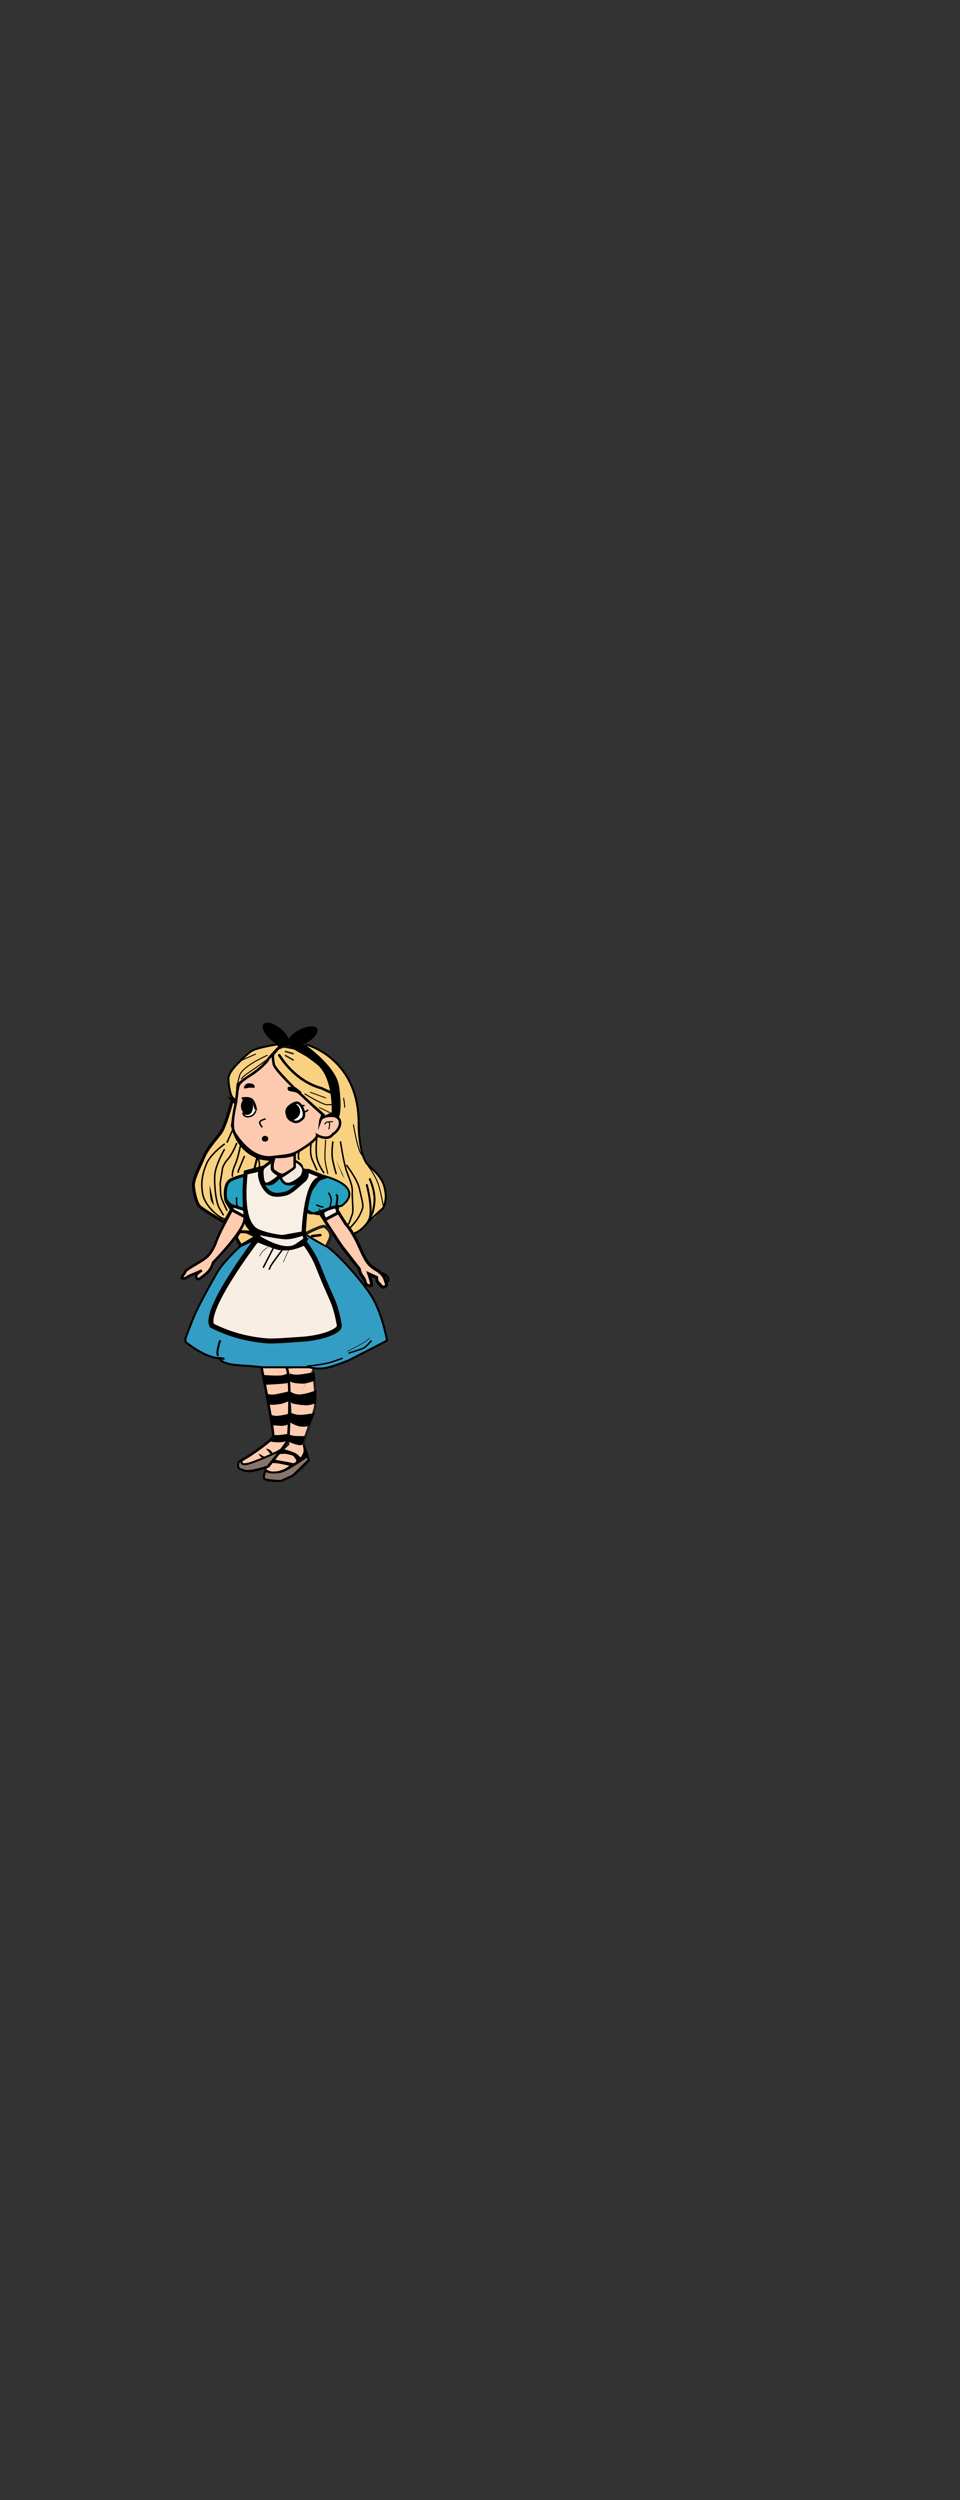 <?xml version="1.0" encoding="UTF-8"?>
<svg xmlns="http://www.w3.org/2000/svg" version="1.1" viewBox="0 0 1920 5000">
  <rect x="0" y="0" width="1920" height="5000" fill="#333333" stroke="none"/>
  <defs>
    <style>
      .cls-1, .cls-2, .cls-3, .cls-4, .cls-5, .cls-6, .cls-7, .cls-8, .cls-9, .cls-10, .cls-11, .cls-12, .cls-13, .cls-14, .cls-15, .cls-16, .cls-17, .cls-18, .cls-19, .cls-20, .cls-21, .cls-22, .cls-23, .cls-24, .cls-25, .cls-26, .cls-27, .cls-28, .cls-29, .cls-30, .cls-31, .cls-32, .cls-33, .cls-34, .cls-35, .cls-36, .cls-37 {
        stroke-miterlimit: 10;
      }

      .cls-1, .cls-2, .cls-3, .cls-4, .cls-5, .cls-6, .cls-8, .cls-9, .cls-10, .cls-11, .cls-12, .cls-13, .cls-17, .cls-18, .cls-19, .cls-21, .cls-22, .cls-23, .cls-24, .cls-25, .cls-26, .cls-27, .cls-28, .cls-30, .cls-31, .cls-32, .cls-33, .cls-34, .cls-35, .cls-36, .cls-37 {
        stroke: #000;
      }

      .cls-1, .cls-22, .cls-24 {
        fill: #24a2bf;
      }

      .cls-2 {
        stroke-width: 10px;
      }

      .cls-2, .cls-4 {
        fill: #f9eee4;
      }

      .cls-3, .cls-38 {
        fill: #000;
      }

      .cls-4, .cls-19 {
        stroke-width: 8px;
      }

      .cls-5, .cls-9, .cls-11, .cls-14, .cls-16, .cls-17, .cls-20, .cls-25, .cls-28, .cls-32, .cls-37 {
        fill: none;
      }

      .cls-5, .cls-9, .cls-16, .cls-26 {
        stroke-width: 2px;
      }

      .cls-6 {
        fill: #fafdfc;
      }

      .cls-6, .cls-15, .cls-21, .cls-22, .cls-32, .cls-37 {
        stroke-width: 3px;
      }

      .cls-7, .cls-13, .cls-18, .cls-21, .cls-27, .cls-39 {
        fill: #f9d281;
      }

      .cls-7, .cls-14, .cls-27, .cls-34, .cls-35 {
        stroke-width: 6px;
      }

      .cls-7, .cls-15, .cls-16, .cls-29 {
        stroke: #231f20;
      }

      .cls-8 {
        fill: #fff;
      }

      .cls-8, .cls-23, .cls-25, .cls-28, .cls-29, .cls-30, .cls-33 {
        stroke-width: 5px;
      }

      .cls-38, .cls-40, .cls-39 {
        stroke-width: 0px;
      }

      .cls-9, .cls-11, .cls-14, .cls-16, .cls-17, .cls-25, .cls-30, .cls-32 {
        stroke-linecap: round;
      }

      .cls-10 {
        fill: #88746b;
      }

      .cls-10, .cls-12, .cls-13, .cls-17, .cls-24 {
        stroke-width: 4px;
      }

      .cls-12 {
        fill: #349dc3;
      }

      .cls-14, .cls-20 {
        stroke: #fff;
      }

      .cls-15 {
        fill: #231f20;
      }

      .cls-19, .cls-35 {
        fill: #f9f0e5;
      }

      .cls-40, .cls-29, .cls-33, .cls-34 {
        fill: #ffccb0;
      }

      .cls-23, .cls-26, .cls-31 {
        fill: #fdcaaf;
      }

      .cls-30 {
        fill: #020202;
      }

      .cls-36 {
        fill: #f4e9e1;
        stroke-width: 7px;
      }
    </style>
  </defs>
  <g id="_스케치" data-name="스케치">
    <path class="cls-36" d="M544.9,2320.22s-21.53,9.65-21.26,22.43.58,32.68,16.45,23.6,20.22-15.65,20.22-15.65c0,0-14.79-7.96-15.42-13.04s.72-17.35.72-17.35"/>
    <path class="cls-36" d="M559.43,2352.69s3.8,14.16,14.45,16.04c10.65,1.89,31.01-14.6,31.55-18.22s6.34-11.46-1.75-20.28c-8.09-8.82-16.72-10.98-16.72-10.98l-1.62,17.26s-20.79,16.18-24.89,16.18"/>
  </g>
  <g id="_두꺼운선" data-name="두꺼운선">
    <path class="cls-29" d="M578.53,2833.16l-2.17,54.97s-46.54,43.81-45.52,50.35c0,0-3.98,11.13-2.36,18.01s23.06,5.66,35.19,4.04c12.13-1.62,33.57-16.18,45.71-29.12s7.28-10.52,5.66-19.82c-1.62-9.3-9.3-23.06-7.28-29.12,2.02-6.07,15.78-44.9,21.44-63.91,5.66-19.01-3.24-79.69-3.24-79.69"/>
    <polygon class="cls-40" points="576.36 2736.88 583.38 2826.88 626.43 2734.94 576.36 2736.88"/>
    <path class="cls-33" d="M523.17,2735.25s25.48,129.44,23.06,137.53-42.07,35.19-52.18,41.26-17.8,8.9-16.58,16.58,12.54,12.13,25.08,10.92,33.98-8.9,33.98-8.9c0,0,38.43-46.52,39.64-54.61s7.97-143.01-5.93-145.53c-13.89-2.52-45.44,0-45.44,0"/>
    <path class="cls-24" d="M488.99,2344.08s-29.07,1.63-34.76,16.19c-5.69,14.56-3.67,23.07-3.67,23.07-.29,2.32-.91,9.8,3.67,17.43,5.16,8.59,13.34,11.38,15.37,12.02l17.77,7.75,1.62-76.46Z"/>
    <path class="cls-39" d="M614.65,2423.78l-.22,2.93-2.53,34.28,2.74,5.26s36.51-16.04,38.07-14.7-12.79-22.11-12.79-22.11c0,0-.48,1.89-9.65,0s-13.51-7.09-13.51-7.09"/>
    <path class="cls-39" d="M502.47,2428.09s-8.63,6.97-9.84,6.97-12.13,24.98-12.13,24.98l35.17,4.56,1.07-4.19-13.18-31.09"/>
    <path class="cls-39" d="M674.31,2220.66s-3.01,11.58-3.76,12.18,6.04,5.19,5.84,11.18c-.22,6.64-.36,12.27-1.23,14.58-1.79,4.77-4.49,7.79-6.94,10.52-2.74,3.05-4.95,5.52-8,7.06-8.97,4.51-15.93-3.75-25.57-.99-6.45,1.85-4.99,6.02-13.75,13.35-14.38,12.02-27.81,8.74-33.54,19.99-1.46,2.87-1.87,5.6-2,7.39,4.76,2.91,8.79,5.37,12.38,7.49,1.22.72,3.66,2.15,5.82,4.82,1.33,1.64,1.97,3.03,2.22,3.64.75,1.76,1,3.34,1.09,4.42,11.73,3.86,23.45,7.72,35.18,11.58,0,0,44.52,18.37,47.71,27.36s.86,22.95-1.24,25.81c-2.11,2.86-12.33,12.87-12.33,12.87l-3.5,8.84,29.25,46.71c3.85-.61,9.83-2.07,16.08-5.95,10.02-6.23,14.72-14.95,16.52-18.83,1.98-1,4.65-2.44,7.69-4.38.29-.18,2.78-1.78,4.72-3.24,2.19-1.64,5.67-4.61,11.46-12.39,3.12-4.19,5.94-7.98,8.09-12.15,2.26-4.37,6.63-14.67,4.91-30.83-4.12-12.46-9.6-21.59-13.68-27.42-6.22-8.89-12.18-14.36-13.75-15.78-5.08-4.57-9.2-7.18-10.52-8.09-17.72-12.27-10.92-52.13-27.84-81.11-4.76-8.14-13.58-19.17-31.33-28.64Z"/>
    <path class="cls-27" d="M464.64,2199.35s-13.27,52.69-23.38,66.24-27.3,32.15-34.18,49.35-21.24,43.48-20.22,56.63c1.01,13.15,5.87,35.4,12.74,41.47,6.88,6.07,46.72,31.15,48.94,30.13,2.22-1.01,14.36-24.27,14.36-24.27,0,0-9.91-14.97-10.92-17.8s-5.87-34.79,10.92-42.07c16.79-7.28,29.73-9.3,29.73-9.3l-1.21-6.47,26.49-6.88,10.09-2.63,18.22-14.36s-27.68-2.58-30.56-5.06c-2.88-2.48-39.21-11.93-50.94-63.71l7.41-43.45-7.5-7.82Z"/>
    <path class="cls-21" d="M547.24,2108.53s-4.49,16.72,5.39,28.5c9.88,11.78,32.07,34.53,32.07,34.53l32.43,30.12,31.23,27.93-1.44,4.65,19.34-9.77c.08-13.85-1.18-25.31-2.44-33.58-4.18-27.32-12.02-42.67-14.69-47.58-2.72-5-5.32-8.83-8.57-12.51-6.47-7.34-13.45-11.74-18.21-14.26-11.35-6.38-22.71-12.76-34.06-19.15l-19.96-3.87s-20.37,4.73-21.09,14.99Z"/>
    <path class="cls-13" d="M552.9,2088.85s-38.14,6.2-48.6,12.4c-10.46,6.2-27.99,24.81-27.99,24.81,0,0-19.42,18.34-19.42,30.74s3.62,34.43,8.69,38.65c5.07,4.22,6.88,6.23,6.88,6.23l1.04-9.64,1.45-23.53,15.4-10.99,29.64-21.23,22.12-22.13,18.88-22.08-6.74-3.24h-1.35Z"/>
    <path class="cls-23" d="M558.83,2093.3s-7.53,7.94-13.92,14.97c-.75.83-1.49,1.64-2.19,2.43-.86.96-1.67,1.87-2.41,2.72-2.28,2.61-3.9,4.6-4.13,5.23-2.43,6.47-21.33,22.43-31.43,29.15-10.1,6.72-23.85,14.54-27.22,22.09-3.37,7.55-4.45,29.88-5.66,35.57-1.21,5.69-11.42,45.87-2.95,59.89s35.92,53.3,74.95,48.87c39.02-4.43,41.5-3.73,66.73-20.56,25.09-16.74,23.88-23.19,23.88-23.19,0,0,20.78,12.16,31.22-2.14,19.87-12.7,20.33-38.12-4.66-36.96-19.25.9-20.25,9.17-20.25,9.17l4.45-11.73s-95.03-84.27-97.72-100.72c-2.7-16.45-1.08-7.21-1.08-7.21l-1.51-12.61"/>
    <path class="cls-24" d="M643.2,2353.29c-7.96,9.25-35.39,42.74-31.08,60.22.1.4.3.76.58,1.07h0c.47.53.7,1.22.65,1.91-.16,2.42.11,5.53,2.21,7.66,3.68,3.74,11.01,2.79,17.07.89,16.66-5.22,33.42-10.55,38.51-12.17.97-.31,1.67-1.09,1.86-2.06l3.37-17.45c.12-.62.01-1.26-.31-1.8l-10.61-18.25c-.09-.16-.2-.31-.33-.45l-17.66-19.61c-1.13-1.26-3.16-1.24-4.26.04Z"/>
    <ellipse class="cls-38" cx="552.24" cy="2069.05" rx="14.89" ry="32.77" transform="translate(-1388.68 1164.19) rotate(-50.06)"/>
    <ellipse class="cls-38" cx="605" cy="2073.05" rx="33.44" ry="14.89" transform="translate(-916.42 540.45) rotate(-28.52)"/>
    <path class="cls-20" d="M389.08,2139.42"/>
    <line class="cls-5" x1="511.64" y1="2107.87" x2="483.17" y2="2120.47"/>
    <path class="cls-5" d="M535.1,2110.29s-50.16,21.44-55.82,40.45c-5.66,19.01-6.07,30.34-5.66,33.17s2.13,5.75,2.13,5.75"/>
    <path class="cls-5" d="M540.76,2114.17l-29.12,21.2s-24.27,15.78-26.7,19.42l-2.43,3.64"/>
    <path class="cls-15" d="M569.89,2102.61s15.78,4.04,17.39,5.26"/>
    <line class="cls-15" x1="569.89" y1="2110.29" x2="587.28" y2="2120.47"/>
    <path class="cls-13" d="M611.83,2088.88s107.83,26.7,105.45,162.2c0,0,.4,62.29,20.22,80.09,25.85,23.21,30.99,34.54,33.7,55.01,1.65,12.45-1.95,23.12-4.76,29.53-14.69,13.61-25.56,23.58-28.94,26.7-.21.2-.75.7-.96.54-.76-.58,7.95-13.13,9.68-21.98,2.45-12.49,7.39-30.82-7.14-64.31"/>
    <path class="cls-25" d="M558.56,2110.29s29.53,51.37,84.13,65.93l18.04,8.27"/>
    <line class="cls-16" x1="620.76" y1="2184.5" x2="651.19" y2="2195.64"/>
    <path class="cls-9" d="M609.65,2187.72s36.33,22.1,44.78,21.67l8.45-.42"/>
    <line class="cls-16" x1="639.06" y1="2215.06" x2="660.74" y2="2225.57"/>
    <path class="cls-32" d="M464.72,2260.76s-9.25,20.63-10.49,23.46"/>
    <path class="cls-32" d="M448.54,2288.27s-27.1,19.42-35.19,38.43c-8.09,19.01-12.54,38.43-7.69,62.29,4.85,23.87,33.57,47.33,42.88,48.54"/>
    <path class="cls-32" d="M448.54,2299.19s-17.8,31.15-19.01,50.97c-1.21,19.82,2.02,54.2,9.51,66.74l7.48,12.54"/>
    <path class="cls-38" d="M419.42,2369.98s-.81,26.29,4.04,33.98l4.85,7.69"/>
    <path class="cls-32" d="M482.11,2284.22s-4.85,29.12-11.73,44.49c-6.88,15.37-5.66,23.46-5.66,23.46"/>
    <path class="cls-37" d="M473.5,2285.84s-8.73,23.46-19.27,33.98c0,0-8.93,10.52-9.74,19.82s-4.85,26.29-4.04,30.34-.4,18.61,3.24,27.91,10.54,23.46,10.54,23.46"/>
    <polyline class="cls-37" points="488.99 2311.93 476.45 2342.07 476.45 2345.3"/>
    <path class="cls-5" d="M687.19,2195.64s2.74,15.78,1.92,19.42"/>
    <path class="cls-5" d="M706.77,2248.79s7.8,48.2,15.67,59.12l7.87,10.93"/>
    <path class="cls-9" d="M736.37,2331.98s15.37,19.82,21.03,38.83c5.66,19.01,9.3,42.07,9.3,42.07v3.64"/>
    <path class="cls-23" d="M547.78,2318.07s-6.47,18.47,0,23.25c6.47,4.78,13.88,10.1,19.89,7.44,6-2.66,21.64-12.44,21.64-14.99v-24.87s-10.65,2.92-18.34,3.99c-7.69,1.06-22.52.93-22.52.93l-.67,4.25Z"/>
    <path class="cls-24" d="M640.96,2350c4.23.95,47.5,11.08,55.86,30.22.82,1.87,2.32,5.31,1.86,9.81-1.27,12.36-16.42,22.52-16.82,22.16-.01,0-.01-.02-.01-.02l-9.45-.58s3.84-17.84,1.73-20.2c-.93-1.04-1.11-1.32-1.17-1.44,0-.02-.02-.05-.04-.09-.22-.42-.59-.67-.89-.83"/>
    <path class="cls-32" d="M613.52,2417.96s7.23,10.13,25.46,10.13,37.76-15.3,37.76-15.3"/>
    <path class="cls-34" d="M675.74,2411.3c.82,3.79-1.93,6.5-1.93,7.59s17.96,29.31,17.96,29.31c0,0,11.88,11.94,24.87,40.16,12.99,28.22,17.13,40.16,35.1,50.47,17.96,10.31,18.24,21.17,20.45,26.59s-.28,7.06-3.59,8.41c-3.32,1.36-6.63-2.35-6.63-2.35,0,0-7.46-8.51-7.74-9.32s-1.17-7.6-1.17-7.6l-15.55-7.06s7.05,20.08,5.39,22.52-4.42,1.36-8.57,0-3.59-8.68-6.63-13.3c-3.04-4.61-7.74-10.04-8.29-15.2s-1.93-5.16-6.63-11.13-21-27.41-27.36-35.28-45.6-69.47-45.6-69.47"/>
    <path class="cls-32" d="M633.53,2410.06s9.38,4.01,12.24,3.74"/>
    <path class="cls-32" d="M657.53,2386.26s6.47,9.17,4.58,17.8l-1.89,8.63-.23,2.61"/>
    <path class="cls-17" d="M758.59,2544.05s15.7,4.85,16.78,9.98c1.08,5.12,3.53,7.57,0,8.09l-3.53.52"/>
    <path class="cls-32" d="M514.47,2311.93s6.26,14.36,4.04,20.43"/>
    <line class="cls-17" x1="514.47" y1="2314.56" x2="508.81" y2="2337.48"/>
    <path class="cls-32" d="M597.93,2304.45s-2.68,9.9,0,13.75"/>
    <path class="cls-32" d="M622.07,2288.27s-3.24,18.2,2.43,31.15,9.03,20.22,9.03,20.22"/>
    <path class="cls-32" d="M633.53,2277.75s-2.7,21.84,0,36.81,14.02,30.5,14.02,30.5"/>
    <path class="cls-9" d="M651.19,2280.18s-1.78,29.12-1.29,38.02,5.74,28.72,5.74,28.72"/>
    <path class="cls-32" d="M665.75,2283.82s-3.64,22.04,0,38.32c3.64,16.28,6.47,24.78,6.47,24.78"/>
    <path class="cls-38" d="M672.22,2319.42s8.9,22.65,10.92,27.51,5.57,9.3,5.57,9.3"/>
    <path class="cls-32" d="M681.09,2283.82s6.17,41.66,12.2,58.65c6.03,16.99,12.1,28.72,11.29,41.66-.81,12.94,2.98,36.14.07,43.96-2.9,7.82-5.93,16.88-5.93,16.88-1.33,1.83-2.66,3.67-3.98,5.5"/>
    <path class="cls-32" d="M693.43,2330.74s21.27,27.91,25.11,45.51c3.84,17.6,8.7,32.97,6.67,39.84s-8.25,20.55-15.65,28.88c-7.4,8.33-9.99,11.38-9.99,11.38"/>
    <path class="cls-17" d="M733.71,2369.98s14.56,54.2,3.24,72c-11.33,17.8-25.24,23.46-27.38,24.27"/>
    <path class="cls-32" d="M473.37,2395.87s-1.94,16.38,4.48,20.63,14.78-4.56,14.78-4.56"/>
    <path class="cls-33" d="M488.99,2434.83c4.85,21.57-62.89,90.07-62.89,90.07-4.24,15.37-12.75,21.84-22.45,29.12-9.7,7.28-10.12,3.64-11.33-1.21-1.21-4.85,11.33-12.14,11.33-12.14,0,0-10.93,5.26-20.64,8.9-9.71,3.64-10.52,7.69-16.99,7.28-6.47-.4,2.43-7.28,4.45-13.35,2.02-6.07,34.79-21.03,44.09-30.56,3.2-3.28,5.15-5.56,6.72-7.89,6.63-9.86,9.79-18.38,10.67-21.01,2.79-8.33,10.34-25.31,31.35-63.51"/>
    <path class="cls-27" d="M491.42,2435.71s-2.43,7.89,4.65,16.99c7.08,9.1,10.3,12.62,15.57,12.34,5.28-.29,3.84.02,3.84.02l-34.99-2.04s-9.33,8.49-6.99,13.75,6.59,11.53,6.59,11.53l2.02,2.83,27.1-15.98s7.06-.74-4.45-6.07l-11.51-5.32"/>
    <path class="cls-12" d="M610.68,2464.6l8.15,8.88s15.78,10.16,31.69,17.65,63.37,58.04,88.85,95.26c25.48,37.21,34.66,94.65,34.66,94.65l-75.31,38.83s-20.43,8.9-41.2,14.56-38.7,0-38.7,0h-60.27c-42.88,0-33.98,0-33.98,0,0,0-8.9-1.62-46.73-4.04-37.83-2.43-38.94-14.56-38.94-14.56,0,0,23.38,3.24-4.93,0-28.31-3.24-63.1-32.36-63.1-32.36v-6.47s6.47-18.61,16.18-42.07,34.79-68.76,47.73-90.88c12.94-22.11,45.57-51.51,45.57-51.51,8.28-3.99,16.59-7.97,24.94-11.93,1.66-.79,3.32-1.58,4.99-2.36"/>
    <path class="cls-7" d="M611.91,2466.98s32.58-17.33,37.53-14.08c4.95,3.25,16.29,12.23,10.18,25.46l-6.11,13.23"/>
    <path class="cls-30" d="M624.09,2472.04s15.39-1.79,16.73-1.97"/>
    <path class="cls-2" d="M508.81,2485.14s-102.39,135.22-84.97,165.96c10.28,5.17,24.14,11.38,41.07,16.89,13.49,4.38,38.15,11.32,69.99,13.65,11.15.82,31.84-.67,73.21-3.64,0,0,47.8-3.43,67.48-20.43,1.73-1.5,2.46-3.38,2.46-3.38.62-1.6.6-3.14.44-4.31-1.21-7.63-3.34-18.89-7.28-32.16-4.91-16.55-7.97-20.57-20.09-49.05-14.78-34.73-16.19-42.77-27.44-61.78-5.65-9.55-10.9-17-14.43-21.76-22.54,11.22-39.73,11.89-51.78,9.58-8.66-1.66-43.01-15.78-43.01-15.78l-5.66,6.2Z"/>
    <path class="cls-11" d="M535.37,2494.72c-4.11,2.36-9.76,6.48-13.89,13.33-.86,1.43-1.57,2.83-2.16,4.18"/>
    <path class="cls-32" d="M567.66,2495.51s-24.24,31.75-26.65,37.18l-2.41,5.43"/>
    <path class="cls-32" d="M547.24,2494.72s-16.42,32.18-20.36,39.49"/>
    <line class="cls-11" x1="578.06" y1="2498.38" x2="566.66" y2="2524.06"/>
    <path class="cls-17" d="M439.91,2681.86s-7.63,22.63-4.31,28.29"/>
    <path class="cls-32" d="M615.19,2732s31.99-2.56,50.51-8.97l18.52-6.4"/>
    <path class="cls-11" d="M695.01,2702.31s32.37-16.14,38.37-21.26l5.99-5.12"/>
    <path class="cls-32" d="M698.25,2705.84s25.35-7.55,30.2-10.52,13.75-13.46,13.75-13.46"/>
    <path class="cls-3" d="M524.99,2750.2s34.63,2.83,42.6,0l7.98-2.83,3.28,14.16s5.63,3.64-14.07,5.26c-19.7,1.62-33.31,2.02-33.31,2.02l-6.48-18.61Z"/>
    <path class="cls-38" d="M531.88,2786s6.16,5.06,21.23,2.02,26.48-5.87,26.48-5.87v19.01s-12.33,5.66-18.72,6.67c-6.39,1.01-22.6,3.03-24.66,0-2.05-3.03-4.34-21.84-4.34-21.84Z"/>
    <path class="cls-38" d="M541.17,2828.46s3.86,3.95,15.79,2.85c11.93-1.1,22.07-4.58,22.07-4.58l-1.64,21.17s-7.14,4.31-16.51,3.59c-9.38-.73-17.01-1.32-17.01-1.32l-2.7-21.71Z"/>
    <path class="cls-38" d="M544.58,2869.33s6.08,1.62,19.47,0c13.39-1.62,15.43-3.02,15.43-3.02l-2.49,13.94s-9.05,4.25-18.29,4.25-17.52-1.42-17.52-1.42l3.41-13.75Z"/>
    <path class="cls-38" d="M531.88,2897.24s7.06-.4,11.71,6.27,4.04,11.73,4.04,11.73"/>
    <path class="cls-38" d="M517.71,2907.15s-.2,6.07,10.72,9.51,12.74,3.44,12.74,3.44"/>
    <path class="cls-3" d="M580.09,2747s5.59,4.65,25,1.62c19.42-3.03,23.46-4.25,23.46-4.25l1.42,16.18s-16.71,6.27-24.94,6.07c-8.23-.2-21.23-1.08-23.8-4.25-2.57-3.17-1.14-15.37-1.14-15.37Z"/>
    <path class="cls-38" d="M579.69,2781.89s8.28,8.49,23.75,6.47c15.47-2.02,29.95-8.73,29.95-8.73l-2.07,26.73s-12.2,4.65-20.97,4.04c-8.77-.61-26.75-2.43-28.25-5.66s-2.42-22.85-2.42-22.85Z"/>
    <path class="cls-38" d="M580.84,2824.75s8.48,4.85,19.14,4.85,29.98-3.92,29.98-3.92l-11.71,26.17s-13.71,3.03-22.41,0c-8.7-3.03-16.16-7.28-16.16-7.28l1.15-19.82Z"/>
    <path class="cls-38" d="M577.85,2867.48s1.74,4.25,16.71,4.45,15.98,0,15.98,0l-5.02,15.37s.64,4.85-11.33,2.02-17.84-7.08-17.84-7.08l1.49-14.76Z"/>
    <path class="cls-38" d="M605.63,2890.57s2.65,9.85,1.07,14.15-5.42,10.17-5.42,10.17c0,0-5.87-6.71-11.28-9.23s-18.28-6.92-21.67-7.13c-3.39-.21-9.93,9.44-9.93,9.44,0,0,8.35-.63,10.83-.63s16.7,2.73,18.06,5.03c1.35,2.31,7,7.97,4.74,10.69-2.26,2.73-5.87,3.56-7.9,2.73-2.03-.84-12.19-2.52-12.19-2.52l-22.34-4.19-5.64,7.02s7.67-.52,14.67.95c7,1.47,19.64,3.76,19.64,4.6s-11.28,6.93-11.28,6.93c0,0-16.48,6.5-21.22,5.45s-13.32-5.24-13.32-5.24c0,0-2.26,3.37,2.26,5.36,4.51,1.98,19.64,4.49,26.41,1.98,6.77-2.51,35.66-15.72,35.66-15.72,0,0,7.31-6.5,11.1-10.48,3.79-3.98,8.53-11.74,8.53-11.74l-8.96-20.86-.74,3.03"/>
    <path class="cls-38" d="M487.78,2175.26s1.82-9.1,10.42-8.8c5.88.21,9.06,1.69,10.39,4,.94,1.64.73,3.68.73,3.68,0,.55-.06,1-.11,1.33h-.39s-8.09-.72-12.34.19-7.89,1.31-7.89,1.31l-.81-1.72Z"/>
    <path class="cls-38" d="M575.25,2177.65s-1.21-4.62,4.45-4.26,11.53,1.18,11.53,1.18l11.12,8.78s1.01,3.01,0,3.46-2.73,1.81-6.47,0-2.49-1.9-6.91-2.9-10.89-1.28-12.41-3.36-1.31-2.9-1.31-2.9Z"/>
    <path class="cls-28" d="M512.58,2215.73"/>
    <path class="cls-14" d="M610.2,2211.01"/>
    <path class="cls-5" d="M504.3,2232.58"/>
    <path class="cls-38" d="M599.82,2223.54c0,8.08-6.55,14.63-14.63,14.63s-14.63-6.55-14.63-14.63c0-5.36,2.89-10.05,7.19-12.6,2.18-1.29,4.72-2.03,7.44-2.03,8.08,0,14.63,6.55,14.63,14.63Z"/>
    <path class="cls-37" d="M531.33,2237.71s-13.89,2.83-11.73,8.63c2.16,5.8,5.12,7.96,5.12,7.96"/>
    <path class="cls-38" d="M536.58,2277.35c0,3.2-2.9,5.8-6.47,5.8s-6.47-2.6-6.47-5.8,2.9-5.8,6.47-5.8,6.47,2.6,6.47,5.8Z"/>
    <path class="cls-38" d="M613.26,2091.38s58.7,41.21,64.8,80.32c0,0,6.91,43.73,0,62.24h-15.04s6.5-77.38-30.08-105.97c-36.58-28.6-51.62-34.06-59.75-34.06s-12.19.84-12.19.84l52.27-5.89v2.52Z"/>
    <path class="cls-22" d="M528.16,2368.32c1.12-2,7.22,3.19,15.13,0,6.75-2.73,15.04-11.59,15.87-13.68.05-.12.11-.18.18-.21,1.18-.36,3.15,9.07,9.03,12.42,7.96,4.53,18.72,1.72,20.34,1.2,1.82-.58,3.17-1.23,4.31-1.78,5.79-2.78,9.85-6.29,12.37-8.85-5.66,8.84-16,21.63-32.5,28.22-8.36,3.34-13.62,3.22-15.1,3.16-17.7-.73-31.42-17.29-29.63-20.48Z"/>
    <path class="cls-31" d="M563.39,2350.25c.35.04.69.07,1.04.11l1.01-.89"/>
    <path class="cls-1" d="M647.55,2352.18"/>
    <path class="cls-5" d="M649.81,2248.79s-.31-3.46,4.44-4.79c.42-.12,3.04-.48,3.41-.5,1.18-.05,2.2-.09,3.07-.13l5.22-.21"/>
    <path class="cls-26" d="M657.66,2243.51s2.02,2.49,1.42,6.94l-.61,4.45-.81,3.64"/>
    <path class="cls-37" d="M606.7,2213.67"/>
    <path class="cls-8" d="M576.13,2214.85s14.33-13.62,21.8-8.21c7.47,5.41,15.03,25.7,5.72,31.43,0,0-6.77,7.5-15.21,5.08-8.43-2.42-11.62-7.61-11.62-7.61l9.08,2.34s13.53-5.49,11.77-16.58c0,0-1.07-8.62-6.99-10.56-5.92-1.94-14.55,4.11-14.55,4.11Z"/>
    <path class="cls-32" d="M602.8,2211.01s1.67.4,5.11,0"/>
    <path class="cls-32" d="M606.96,2223.35s2.77.95,6-1.35,2.63-1.69,2.63-1.69"/>
    <path class="cls-28" d="M483.58,2197.2s14.66-3.22,20.43,2.83c5.76,6.05,7.48,18.83,7.48,18.83v1.66"/>
    <path class="cls-6" d="M511.49,2221.18c-.3,1.06-2.38,7.91-9.1,10.78-3.59,1.53-10.08,2.6-13.92-1.13-1.4-1.36-2.04-2.97-2.36-4.06,0,0,2.33.69,4.99,1.1,2,.31,4.75.45,7.04-.58,4.7-2.12,5.69-8.84,6.07-11.4.32-2.15,1.11-7.52-1.82-12.01-2.02-3.09-6.17-6.31-6.17-6.31l-1.31-1.32c-.03-.26-.07-.53-.1-.79"/>
    <ellipse class="cls-38" cx="493.48" cy="2212.13" rx="11.51" ry="15.87"/>
    <path class="cls-3" d="M537.33,2102.61"/>
    <path class="cls-37" d="M545.93,2109.7"/>
    <path class="cls-18" d="M639.76,2128.49"/>
    <path class="cls-19" d="M516.57,2339.64l-.78.16c-8.14,1.83-16.28,3.67-24.43,5.5-8.21,80.17,6.23,107.18,22.55,115.9,12.97,6.93,47.66,13.27,47.66,13.27h0l45.48-8.1s3.03-95.15,29.2-108.29l11.29-3.98-30.3-12.34h-4.46s3.5,11.97-5.73,19.11c-9.23,7.14-23.78,23.17-35.78,26.17-12,3-26.12,4.56-35.02-3.8-8.9-8.36-12.4-16.62-15.29-26.93-1.85-6.59-.77-12.54,0-16.67"/>
    <path class="cls-4" d="M516.73,2470.07v4.4s51.13,34.3,76.62,16.65,17.95-12.18,17.95-12.18l-3.39-12.69s-23.41,8.99-37.35,8.22-51.19-8.22-51.19-8.22l-3.88-1.2.18,7"/>
    <path class="cls-10" d="M483.33,2921.84s-5.39,12.94,23.19,2.16,47.35-20.22,47.35-20.22l8.34-4.85-26.83,33.98s-34.79,11.6-45.3,8.36-11.33-4.04-12.4-5.12c-1.08-1.08-2.7-8.9,0-12.13s4.58-3.63,4.58-3.63l1.08,1.47Z"/>
    <path class="cls-10" d="M531.33,2941.74s-5.9,12.15-2.48,15.68,32.55,4.38,32.55,4.38l24.21-10.97,31.78-30.74-2.33-8.49s-41.64,30.34-54.73,32.09c-13.09,1.75-19.83,1.41-24.41-.27l-4.58-1.68Z"/>
    <path class="cls-35" d="M645.77,2429.13l4.41,10.08,25.73-13.54-2.99-11.87-6.43.74s-22.64,6.05-21.04,11.78.32,2.81.32,2.81Z"/>
    <polygon class="cls-35" points="462.49 2413.06 465.53 2420.54 485.96 2431.46 490.61 2433.28 488.99 2418.92 462.49 2410.83 462.49 2413.06"/>
  </g>
</svg>